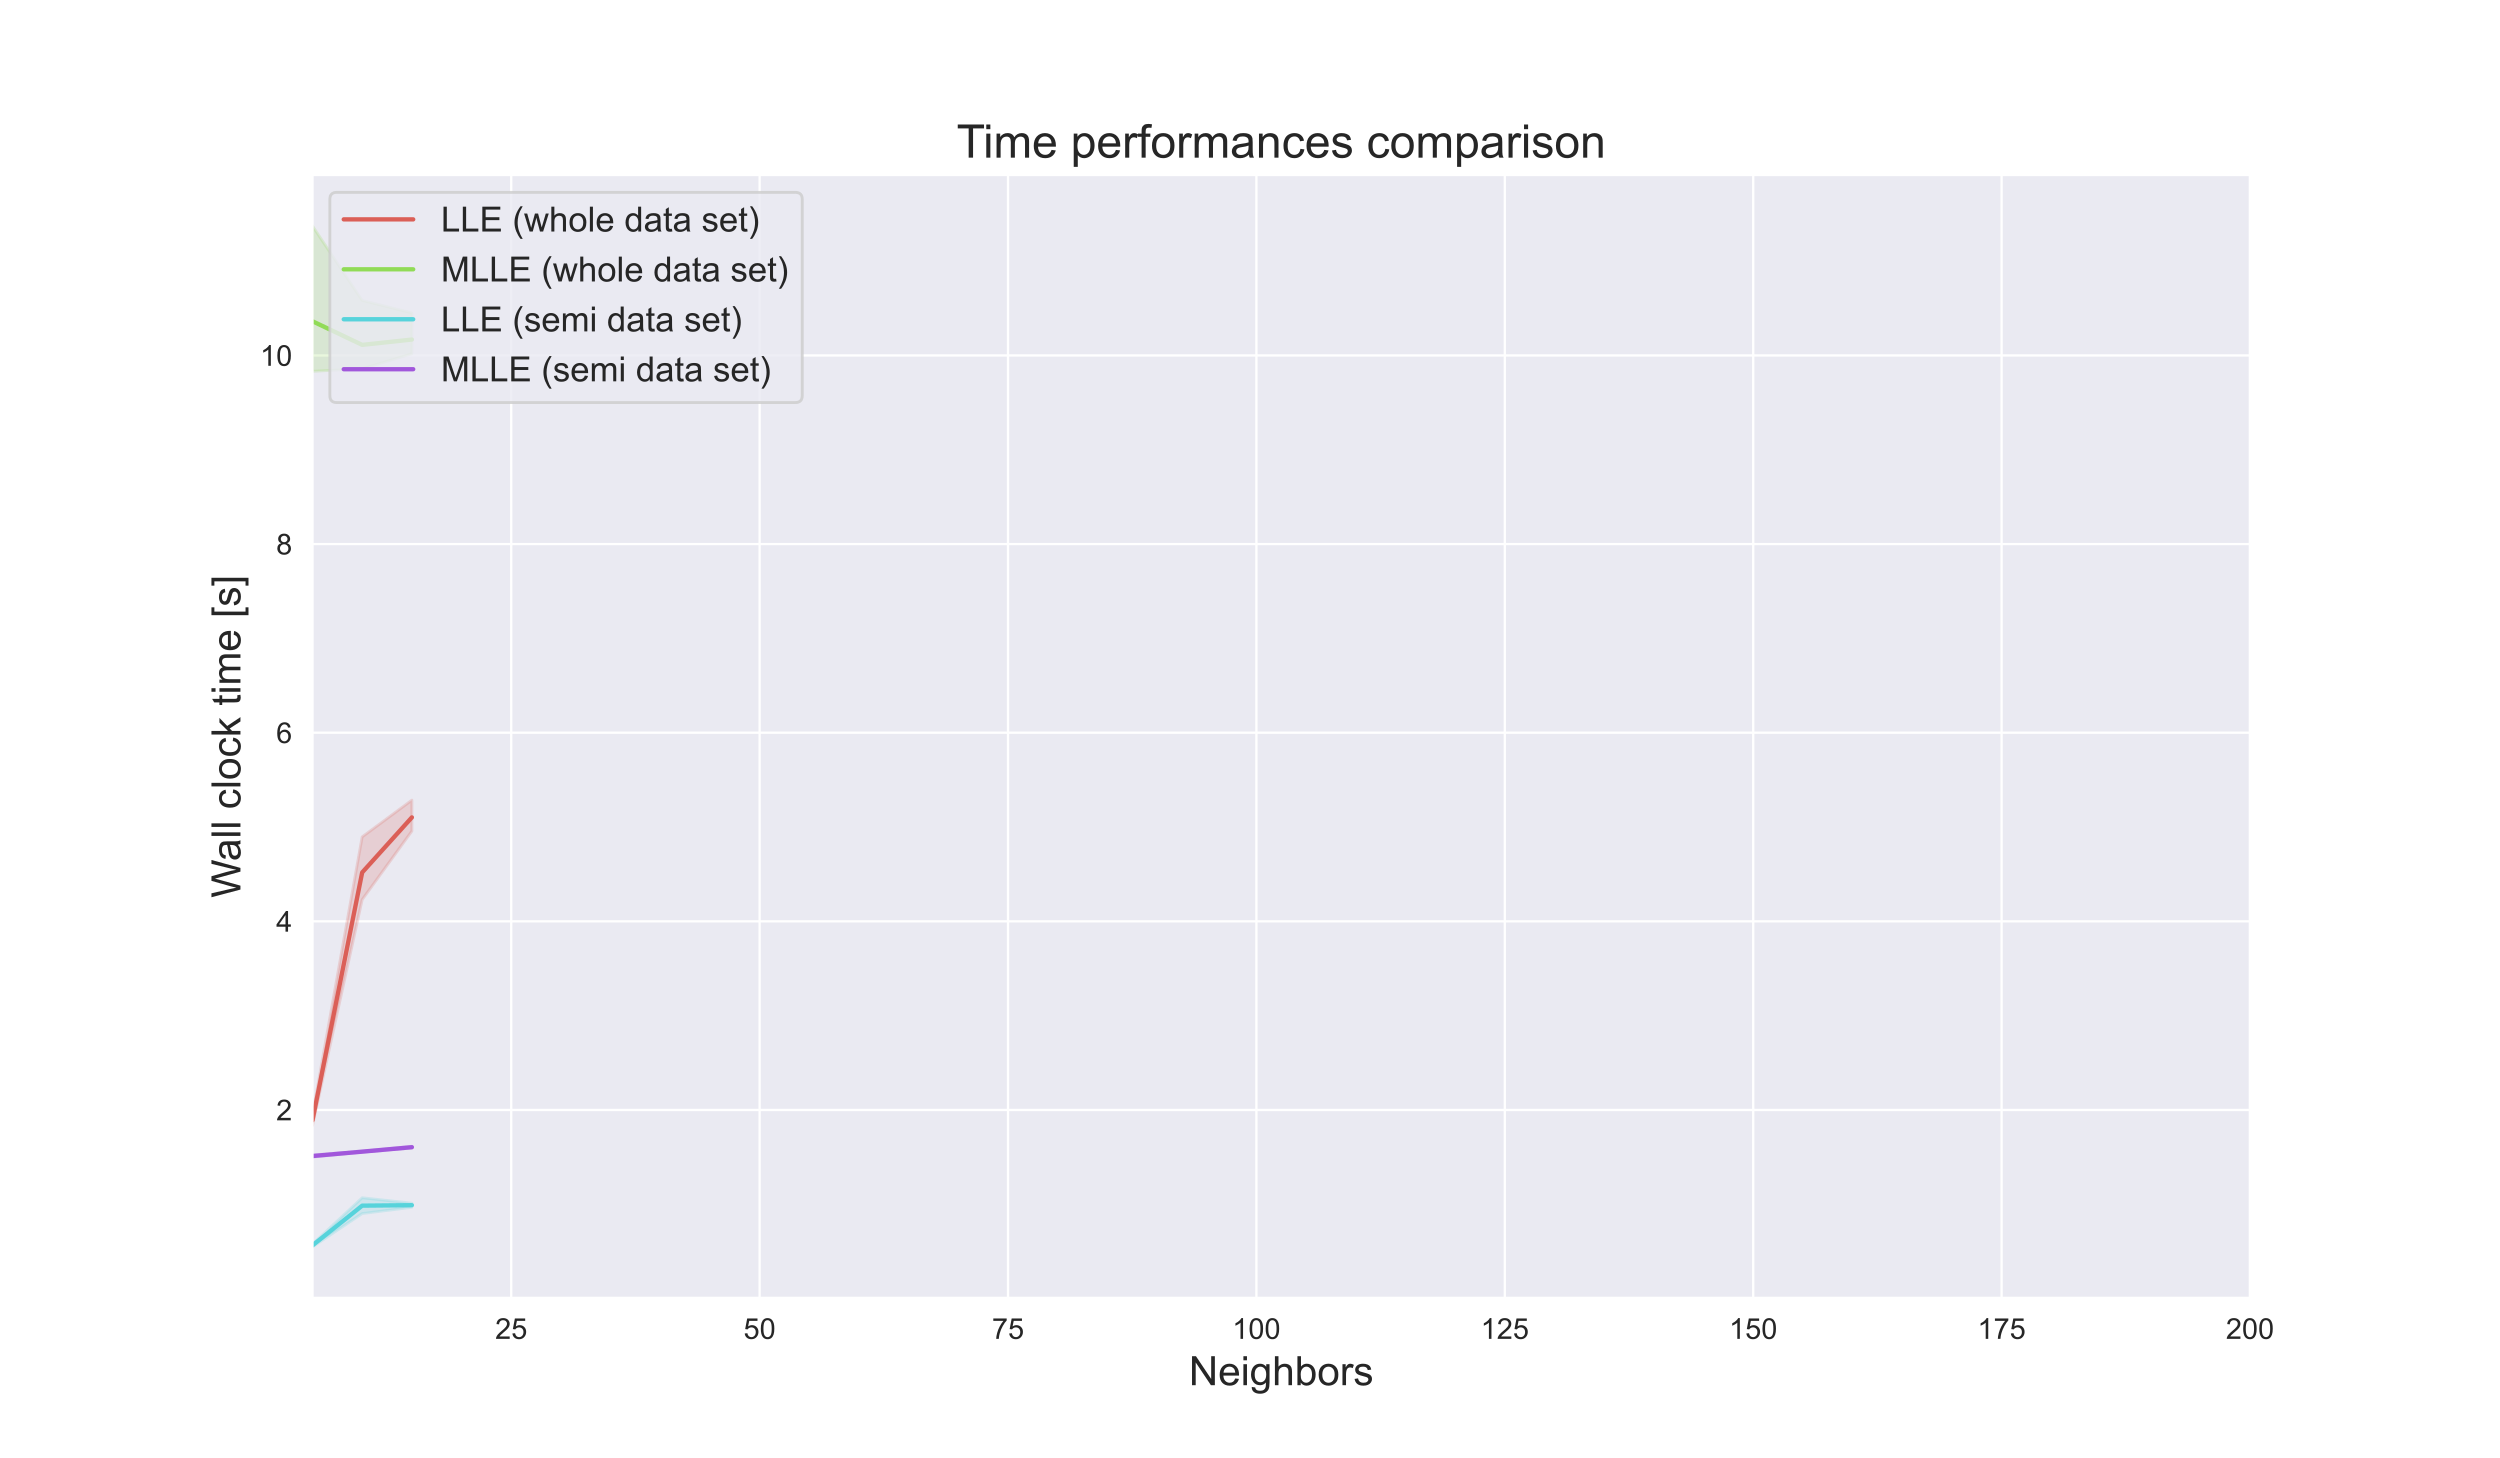<?xml version="1.0" encoding="utf-8" standalone="no"?>
<!DOCTYPE svg PUBLIC "-//W3C//DTD SVG 1.1//EN"
  "http://www.w3.org/Graphics/SVG/1.1/DTD/svg11.dtd">
<!-- Created with matplotlib (https://matplotlib.org/) -->
<svg height="504pt" version="1.1" viewBox="0 0 864 504" width="864pt" xmlns="http://www.w3.org/2000/svg" xmlns:xlink="http://www.w3.org/1999/xlink">
 <defs>
  <style type="text/css">*{stroke-linecap:butt;stroke-linejoin:round;}</style>
 </defs>
 <g id="figure_1">
  <g id="patch_1">
   <path d="M 0 504 
L 864 504 
L 864 0 
L 0 0 
z
" style="fill:#ffffff;"/>
  </g>
  <g id="axes_1">
   <g id="patch_2">
    <path d="M 108 448.56 
L 777.6 448.56 
L 777.6 60.48 
L 108 60.48 
z
" style="fill:#eaeaf2;"/>
   </g>
   <g id="matplotlib.axis_1">
    <g id="xtick_1">
     <g id="line2d_1">
      <path clip-path="url(#p189a7c7fd7)" d="M 176.677 448.56 
L 176.677 60.48 
" style="fill:none;stroke:#ffffff;stroke-linecap:round;stroke-width:0.8;"/>
     </g>
     <g id="text_1">
      <!-- 25 -->
      <g style="fill:#262626;" transform="translate(171.116 462.718)scale(0.1 -0.1)">
       <defs>
        <path d="M 50.344 8.453 
L 50.344 0 
L 3.031 0 
Q 2.938 3.172 4.047 6.109 
Q 5.859 10.938 9.828 15.625 
Q 13.812 20.312 21.344 26.469 
Q 33.016 36.031 37.109 41.625 
Q 41.219 47.219 41.219 52.203 
Q 41.219 57.422 37.469 61 
Q 33.734 64.594 27.734 64.594 
Q 21.391 64.594 17.578 60.781 
Q 13.766 56.984 13.719 50.25 
L 4.688 51.172 
Q 5.609 61.281 11.656 66.578 
Q 17.719 71.875 27.938 71.875 
Q 38.234 71.875 44.234 66.156 
Q 50.25 60.453 50.25 52 
Q 50.25 47.703 48.484 43.547 
Q 46.734 39.406 42.656 34.812 
Q 38.578 30.219 29.109 22.219 
Q 21.188 15.578 18.938 13.203 
Q 16.703 10.844 15.234 8.453 
z
" id="ArialMT-50"/>
        <path d="M 4.156 18.75 
L 13.375 19.531 
Q 14.406 12.797 18.141 9.391 
Q 21.875 6 27.156 6 
Q 33.5 6 37.891 10.781 
Q 42.281 15.578 42.281 23.484 
Q 42.281 31 38.062 35.344 
Q 33.844 39.703 27 39.703 
Q 22.75 39.703 19.328 37.766 
Q 15.922 35.844 13.969 32.766 
L 5.719 33.844 
L 12.641 70.609 
L 48.25 70.609 
L 48.25 62.203 
L 19.672 62.203 
L 15.828 42.969 
Q 22.266 47.469 29.344 47.469 
Q 38.719 47.469 45.156 40.969 
Q 51.609 34.469 51.609 24.266 
Q 51.609 14.547 45.953 7.469 
Q 39.062 -1.219 27.156 -1.219 
Q 17.391 -1.219 11.203 4.25 
Q 5.031 9.719 4.156 18.75 
z
" id="ArialMT-53"/>
       </defs>
       <use xlink:href="#ArialMT-50"/>
       <use x="55.615" xlink:href="#ArialMT-53"/>
      </g>
     </g>
    </g>
    <g id="xtick_2">
     <g id="line2d_2">
      <path clip-path="url(#p189a7c7fd7)" d="M 262.523 448.56 
L 262.523 60.48 
" style="fill:none;stroke:#ffffff;stroke-linecap:round;stroke-width:0.8;"/>
     </g>
     <g id="text_2">
      <!-- 50 -->
      <g style="fill:#262626;" transform="translate(256.962 462.718)scale(0.1 -0.1)">
       <defs>
        <path d="M 4.156 35.297 
Q 4.156 48 6.766 55.734 
Q 9.375 63.484 14.516 67.672 
Q 19.672 71.875 27.484 71.875 
Q 33.25 71.875 37.594 69.547 
Q 41.938 67.234 44.766 62.859 
Q 47.609 58.5 49.219 52.219 
Q 50.828 45.953 50.828 35.297 
Q 50.828 22.703 48.234 14.969 
Q 45.656 7.234 40.5 3 
Q 35.359 -1.219 27.484 -1.219 
Q 17.141 -1.219 11.234 6.203 
Q 4.156 15.141 4.156 35.297 
z
M 13.188 35.297 
Q 13.188 17.672 17.312 11.828 
Q 21.438 6 27.484 6 
Q 33.547 6 37.672 11.859 
Q 41.797 17.719 41.797 35.297 
Q 41.797 52.984 37.672 58.781 
Q 33.547 64.594 27.391 64.594 
Q 21.344 64.594 17.719 59.469 
Q 13.188 52.938 13.188 35.297 
z
" id="ArialMT-48"/>
       </defs>
       <use xlink:href="#ArialMT-53"/>
       <use x="55.615" xlink:href="#ArialMT-48"/>
      </g>
     </g>
    </g>
    <g id="xtick_3">
     <g id="line2d_3">
      <path clip-path="url(#p189a7c7fd7)" d="M 348.369 448.56 
L 348.369 60.48 
" style="fill:none;stroke:#ffffff;stroke-linecap:round;stroke-width:0.8;"/>
     </g>
     <g id="text_3">
      <!-- 75 -->
      <g style="fill:#262626;" transform="translate(342.808 462.718)scale(0.1 -0.1)">
       <defs>
        <path d="M 4.734 62.203 
L 4.734 70.656 
L 51.078 70.656 
L 51.078 63.812 
Q 44.234 56.547 37.516 44.484 
Q 30.812 32.422 27.156 19.672 
Q 24.516 10.688 23.781 0 
L 14.75 0 
Q 14.891 8.453 18.062 20.406 
Q 21.234 32.375 27.172 43.484 
Q 33.109 54.594 39.797 62.203 
z
" id="ArialMT-55"/>
       </defs>
       <use xlink:href="#ArialMT-55"/>
       <use x="55.615" xlink:href="#ArialMT-53"/>
      </g>
     </g>
    </g>
    <g id="xtick_4">
     <g id="line2d_4">
      <path clip-path="url(#p189a7c7fd7)" d="M 434.215 448.56 
L 434.215 60.48 
" style="fill:none;stroke:#ffffff;stroke-linecap:round;stroke-width:0.8;"/>
     </g>
     <g id="text_4">
      <!-- 100 -->
      <g style="fill:#262626;" transform="translate(425.874 462.718)scale(0.1 -0.1)">
       <defs>
        <path d="M 37.25 0 
L 28.469 0 
L 28.469 56 
Q 25.297 52.984 20.141 49.953 
Q 14.984 46.922 10.891 45.406 
L 10.891 53.906 
Q 18.266 57.375 23.781 62.297 
Q 29.297 67.234 31.594 71.875 
L 37.25 71.875 
z
" id="ArialMT-49"/>
       </defs>
       <use xlink:href="#ArialMT-49"/>
       <use x="55.615" xlink:href="#ArialMT-48"/>
       <use x="111.23" xlink:href="#ArialMT-48"/>
      </g>
     </g>
    </g>
    <g id="xtick_5">
     <g id="line2d_5">
      <path clip-path="url(#p189a7c7fd7)" d="M 520.062 448.56 
L 520.062 60.48 
" style="fill:none;stroke:#ffffff;stroke-linecap:round;stroke-width:0.8;"/>
     </g>
     <g id="text_5">
      <!-- 125 -->
      <g style="fill:#262626;" transform="translate(511.72 462.718)scale(0.1 -0.1)">
       <use xlink:href="#ArialMT-49"/>
       <use x="55.615" xlink:href="#ArialMT-50"/>
       <use x="111.23" xlink:href="#ArialMT-53"/>
      </g>
     </g>
    </g>
    <g id="xtick_6">
     <g id="line2d_6">
      <path clip-path="url(#p189a7c7fd7)" d="M 605.908 448.56 
L 605.908 60.48 
" style="fill:none;stroke:#ffffff;stroke-linecap:round;stroke-width:0.8;"/>
     </g>
     <g id="text_6">
      <!-- 150 -->
      <g style="fill:#262626;" transform="translate(597.566 462.718)scale(0.1 -0.1)">
       <use xlink:href="#ArialMT-49"/>
       <use x="55.615" xlink:href="#ArialMT-53"/>
       <use x="111.23" xlink:href="#ArialMT-48"/>
      </g>
     </g>
    </g>
    <g id="xtick_7">
     <g id="line2d_7">
      <path clip-path="url(#p189a7c7fd7)" d="M 691.754 448.56 
L 691.754 60.48 
" style="fill:none;stroke:#ffffff;stroke-linecap:round;stroke-width:0.8;"/>
     </g>
     <g id="text_7">
      <!-- 175 -->
      <g style="fill:#262626;" transform="translate(683.412 462.718)scale(0.1 -0.1)">
       <use xlink:href="#ArialMT-49"/>
       <use x="55.615" xlink:href="#ArialMT-55"/>
       <use x="111.23" xlink:href="#ArialMT-53"/>
      </g>
     </g>
    </g>
    <g id="xtick_8">
     <g id="line2d_8">
      <path clip-path="url(#p189a7c7fd7)" d="M 777.6 448.56 
L 777.6 60.48 
" style="fill:none;stroke:#ffffff;stroke-linecap:round;stroke-width:0.8;"/>
     </g>
     <g id="text_8">
      <!-- 200 -->
      <g style="fill:#262626;" transform="translate(769.259 462.718)scale(0.1 -0.1)">
       <use xlink:href="#ArialMT-50"/>
       <use x="55.615" xlink:href="#ArialMT-48"/>
       <use x="111.23" xlink:href="#ArialMT-48"/>
      </g>
     </g>
    </g>
    <g id="text_9">
     <!-- Neighbors -->
     <g style="fill:#262626;" transform="translate(410.895 478.726)scale(0.14 -0.14)">
      <defs>
       <path d="M 7.625 0 
L 7.625 71.578 
L 17.328 71.578 
L 54.938 15.375 
L 54.938 71.578 
L 64.016 71.578 
L 64.016 0 
L 54.297 0 
L 16.703 56.25 
L 16.703 0 
z
" id="ArialMT-78"/>
       <path d="M 42.094 16.703 
L 51.172 15.578 
Q 49.031 7.625 43.219 3.219 
Q 37.406 -1.172 28.375 -1.172 
Q 17 -1.172 10.328 5.828 
Q 3.656 12.844 3.656 25.484 
Q 3.656 38.578 10.391 45.797 
Q 17.141 53.031 27.875 53.031 
Q 38.281 53.031 44.875 45.953 
Q 51.469 38.875 51.469 26.031 
Q 51.469 25.25 51.422 23.688 
L 12.75 23.688 
Q 13.234 15.141 17.578 10.594 
Q 21.922 6.062 28.422 6.062 
Q 33.25 6.062 36.672 8.594 
Q 40.094 11.141 42.094 16.703 
z
M 13.234 30.906 
L 42.188 30.906 
Q 41.609 37.453 38.875 40.719 
Q 34.672 45.797 27.984 45.797 
Q 21.922 45.797 17.797 41.75 
Q 13.672 37.703 13.234 30.906 
z
" id="ArialMT-101"/>
       <path d="M 6.641 61.469 
L 6.641 71.578 
L 15.438 71.578 
L 15.438 61.469 
z
M 6.641 0 
L 6.641 51.859 
L 15.438 51.859 
L 15.438 0 
z
" id="ArialMT-105"/>
       <path d="M 4.984 -4.297 
L 13.531 -5.562 
Q 14.062 -9.516 16.5 -11.328 
Q 19.781 -13.766 25.438 -13.766 
Q 31.547 -13.766 34.859 -11.328 
Q 38.188 -8.891 39.359 -4.5 
Q 40.047 -1.812 39.984 6.781 
Q 34.234 0 25.641 0 
Q 14.938 0 9.078 7.719 
Q 3.219 15.438 3.219 26.219 
Q 3.219 33.641 5.906 39.906 
Q 8.594 46.188 13.688 49.609 
Q 18.797 53.031 25.688 53.031 
Q 34.859 53.031 40.828 45.609 
L 40.828 51.859 
L 48.922 51.859 
L 48.922 7.031 
Q 48.922 -5.078 46.453 -10.125 
Q 44 -15.188 38.641 -18.109 
Q 33.297 -21.047 25.484 -21.047 
Q 16.219 -21.047 10.5 -16.875 
Q 4.781 -12.703 4.984 -4.297 
z
M 12.25 26.859 
Q 12.25 16.656 16.297 11.969 
Q 20.359 7.281 26.469 7.281 
Q 32.516 7.281 36.609 11.938 
Q 40.719 16.609 40.719 26.562 
Q 40.719 36.078 36.5 40.906 
Q 32.281 45.75 26.312 45.75 
Q 20.453 45.75 16.344 40.984 
Q 12.25 36.234 12.25 26.859 
z
" id="ArialMT-103"/>
       <path d="M 6.594 0 
L 6.594 71.578 
L 15.375 71.578 
L 15.375 45.906 
Q 21.531 53.031 30.906 53.031 
Q 36.672 53.031 40.922 50.75 
Q 45.172 48.484 47 44.484 
Q 48.828 40.484 48.828 32.859 
L 48.828 0 
L 40.047 0 
L 40.047 32.859 
Q 40.047 39.453 37.188 42.453 
Q 34.328 45.453 29.109 45.453 
Q 25.203 45.453 21.75 43.422 
Q 18.312 41.406 16.844 37.938 
Q 15.375 34.469 15.375 28.375 
L 15.375 0 
z
" id="ArialMT-104"/>
       <path d="M 14.703 0 
L 6.547 0 
L 6.547 71.578 
L 15.328 71.578 
L 15.328 46.047 
Q 20.906 53.031 29.547 53.031 
Q 34.328 53.031 38.594 51.094 
Q 42.875 49.172 45.625 45.672 
Q 48.391 42.188 49.953 37.25 
Q 51.516 32.328 51.516 26.703 
Q 51.516 13.375 44.922 6.094 
Q 38.328 -1.172 29.109 -1.172 
Q 19.922 -1.172 14.703 6.5 
z
M 14.594 26.312 
Q 14.594 17 17.141 12.844 
Q 21.297 6.062 28.375 6.062 
Q 34.125 6.062 38.328 11.062 
Q 42.531 16.062 42.531 25.984 
Q 42.531 36.141 38.5 40.969 
Q 34.469 45.797 28.766 45.797 
Q 23 45.797 18.797 40.797 
Q 14.594 35.797 14.594 26.312 
z
" id="ArialMT-98"/>
       <path d="M 3.328 25.922 
Q 3.328 40.328 11.328 47.266 
Q 18.016 53.031 27.641 53.031 
Q 38.328 53.031 45.109 46.016 
Q 51.906 39.016 51.906 26.656 
Q 51.906 16.656 48.906 10.906 
Q 45.906 5.172 40.156 2 
Q 34.422 -1.172 27.641 -1.172 
Q 16.75 -1.172 10.031 5.812 
Q 3.328 12.797 3.328 25.922 
z
M 12.359 25.922 
Q 12.359 15.969 16.703 11.016 
Q 21.047 6.062 27.641 6.062 
Q 34.188 6.062 38.531 11.031 
Q 42.875 16.016 42.875 26.219 
Q 42.875 35.844 38.5 40.797 
Q 34.125 45.75 27.641 45.75 
Q 21.047 45.75 16.703 40.812 
Q 12.359 35.891 12.359 25.922 
z
" id="ArialMT-111"/>
       <path d="M 6.5 0 
L 6.5 51.859 
L 14.406 51.859 
L 14.406 44 
Q 17.438 49.516 20 51.266 
Q 22.562 53.031 25.641 53.031 
Q 30.078 53.031 34.672 50.203 
L 31.641 42.047 
Q 28.422 43.953 25.203 43.953 
Q 22.312 43.953 20.016 42.219 
Q 17.719 40.484 16.75 37.406 
Q 15.281 32.719 15.281 27.156 
L 15.281 0 
z
" id="ArialMT-114"/>
       <path d="M 3.078 15.484 
L 11.766 16.844 
Q 12.5 11.625 15.844 8.844 
Q 19.188 6.062 25.203 6.062 
Q 31.25 6.062 34.172 8.516 
Q 37.109 10.984 37.109 14.312 
Q 37.109 17.281 34.516 19 
Q 32.719 20.172 25.531 21.969 
Q 15.875 24.422 12.141 26.203 
Q 8.406 27.984 6.469 31.125 
Q 4.547 34.281 4.547 38.094 
Q 4.547 41.547 6.125 44.5 
Q 7.719 47.469 10.453 49.422 
Q 12.5 50.922 16.031 51.969 
Q 19.578 53.031 23.641 53.031 
Q 29.734 53.031 34.344 51.266 
Q 38.969 49.516 41.156 46.5 
Q 43.359 43.5 44.188 38.484 
L 35.594 37.312 
Q 35.016 41.312 32.203 43.547 
Q 29.391 45.797 24.266 45.797 
Q 18.219 45.797 15.625 43.797 
Q 13.031 41.797 13.031 39.109 
Q 13.031 37.406 14.109 36.031 
Q 15.188 34.625 17.484 33.688 
Q 18.797 33.203 25.25 31.453 
Q 34.578 28.953 38.25 27.359 
Q 41.938 25.781 44.031 22.75 
Q 46.141 19.734 46.141 15.234 
Q 46.141 10.844 43.578 6.953 
Q 41.016 3.078 36.172 0.953 
Q 31.344 -1.172 25.25 -1.172 
Q 15.141 -1.172 9.844 3.031 
Q 4.547 7.234 3.078 15.484 
z
" id="ArialMT-115"/>
      </defs>
      <use xlink:href="#ArialMT-78"/>
      <use x="72.217" xlink:href="#ArialMT-101"/>
      <use x="127.832" xlink:href="#ArialMT-105"/>
      <use x="150.049" xlink:href="#ArialMT-103"/>
      <use x="205.664" xlink:href="#ArialMT-104"/>
      <use x="261.279" xlink:href="#ArialMT-98"/>
      <use x="316.895" xlink:href="#ArialMT-111"/>
      <use x="372.51" xlink:href="#ArialMT-114"/>
      <use x="405.811" xlink:href="#ArialMT-115"/>
     </g>
    </g>
   </g>
   <g id="matplotlib.axis_2">
    <g id="ytick_1">
     <g id="line2d_9">
      <path clip-path="url(#p189a7c7fd7)" d="M 108 383.603 
L 777.6 383.603 
" style="fill:none;stroke:#ffffff;stroke-linecap:round;stroke-width:0.8;"/>
     </g>
     <g id="text_10">
      <!-- 2 -->
      <g style="fill:#262626;" transform="translate(95.439 387.182)scale(0.1 -0.1)">
       <use xlink:href="#ArialMT-50"/>
      </g>
     </g>
    </g>
    <g id="ytick_2">
     <g id="line2d_10">
      <path clip-path="url(#p189a7c7fd7)" d="M 108 318.413 
L 777.6 318.413 
" style="fill:none;stroke:#ffffff;stroke-linecap:round;stroke-width:0.8;"/>
     </g>
     <g id="text_11">
      <!-- 4 -->
      <g style="fill:#262626;" transform="translate(95.439 321.992)scale(0.1 -0.1)">
       <defs>
        <path d="M 32.328 0 
L 32.328 17.141 
L 1.266 17.141 
L 1.266 25.203 
L 33.938 71.578 
L 41.109 71.578 
L 41.109 25.203 
L 50.781 25.203 
L 50.781 17.141 
L 41.109 17.141 
L 41.109 0 
z
M 32.328 25.203 
L 32.328 57.469 
L 9.906 25.203 
z
" id="ArialMT-52"/>
       </defs>
       <use xlink:href="#ArialMT-52"/>
      </g>
     </g>
    </g>
    <g id="ytick_3">
     <g id="line2d_11">
      <path clip-path="url(#p189a7c7fd7)" d="M 108 253.222 
L 777.6 253.222 
" style="fill:none;stroke:#ffffff;stroke-linecap:round;stroke-width:0.8;"/>
     </g>
     <g id="text_12">
      <!-- 6 -->
      <g style="fill:#262626;" transform="translate(95.439 256.801)scale(0.1 -0.1)">
       <defs>
        <path d="M 49.75 54.047 
L 41.016 53.375 
Q 39.844 58.547 37.703 60.891 
Q 34.125 64.656 28.906 64.656 
Q 24.703 64.656 21.531 62.312 
Q 17.391 59.281 14.984 53.469 
Q 12.594 47.656 12.5 36.922 
Q 15.672 41.75 20.266 44.094 
Q 24.859 46.438 29.891 46.438 
Q 38.672 46.438 44.844 39.969 
Q 51.031 33.5 51.031 23.25 
Q 51.031 16.5 48.125 10.719 
Q 45.219 4.938 40.141 1.859 
Q 35.062 -1.219 28.609 -1.219 
Q 17.625 -1.219 10.688 6.859 
Q 3.766 14.938 3.766 33.5 
Q 3.766 54.25 11.422 63.672 
Q 18.109 71.875 29.438 71.875 
Q 37.891 71.875 43.281 67.141 
Q 48.688 62.406 49.75 54.047 
z
M 13.875 23.188 
Q 13.875 18.656 15.797 14.5 
Q 17.719 10.359 21.188 8.172 
Q 24.656 6 28.469 6 
Q 34.031 6 38.031 10.484 
Q 42.047 14.984 42.047 22.703 
Q 42.047 30.125 38.078 34.391 
Q 34.125 38.672 28.125 38.672 
Q 22.172 38.672 18.016 34.391 
Q 13.875 30.125 13.875 23.188 
z
" id="ArialMT-54"/>
       </defs>
       <use xlink:href="#ArialMT-54"/>
      </g>
     </g>
    </g>
    <g id="ytick_4">
     <g id="line2d_12">
      <path clip-path="url(#p189a7c7fd7)" d="M 108 188.032 
L 777.6 188.032 
" style="fill:none;stroke:#ffffff;stroke-linecap:round;stroke-width:0.8;"/>
     </g>
     <g id="text_13">
      <!-- 8 -->
      <g style="fill:#262626;" transform="translate(95.439 191.611)scale(0.1 -0.1)">
       <defs>
        <path d="M 17.672 38.812 
Q 12.203 40.828 9.562 44.531 
Q 6.938 48.25 6.938 53.422 
Q 6.938 61.234 12.547 66.547 
Q 18.172 71.875 27.484 71.875 
Q 36.859 71.875 42.578 66.422 
Q 48.297 60.984 48.297 53.172 
Q 48.297 48.188 45.672 44.5 
Q 43.062 40.828 37.75 38.812 
Q 44.344 36.672 47.781 31.875 
Q 51.219 27.094 51.219 20.453 
Q 51.219 11.281 44.719 5.031 
Q 38.234 -1.219 27.641 -1.219 
Q 17.047 -1.219 10.547 5.047 
Q 4.047 11.328 4.047 20.703 
Q 4.047 27.688 7.594 32.391 
Q 11.141 37.109 17.672 38.812 
z
M 15.922 53.719 
Q 15.922 48.641 19.188 45.406 
Q 22.469 42.188 27.688 42.188 
Q 32.766 42.188 36.016 45.375 
Q 39.266 48.578 39.266 53.219 
Q 39.266 58.062 35.906 61.359 
Q 32.562 64.656 27.594 64.656 
Q 22.562 64.656 19.234 61.422 
Q 15.922 58.203 15.922 53.719 
z
M 13.094 20.656 
Q 13.094 16.891 14.875 13.375 
Q 16.656 9.859 20.172 7.922 
Q 23.688 6 27.734 6 
Q 34.031 6 38.125 10.047 
Q 42.234 14.109 42.234 20.359 
Q 42.234 26.703 38.016 30.859 
Q 33.797 35.016 27.438 35.016 
Q 21.234 35.016 17.156 30.906 
Q 13.094 26.812 13.094 20.656 
z
" id="ArialMT-56"/>
       </defs>
       <use xlink:href="#ArialMT-56"/>
      </g>
     </g>
    </g>
    <g id="ytick_5">
     <g id="line2d_13">
      <path clip-path="url(#p189a7c7fd7)" d="M 108 122.842 
L 777.6 122.842 
" style="fill:none;stroke:#ffffff;stroke-linecap:round;stroke-width:0.8;"/>
     </g>
     <g id="text_14">
      <!-- 10 -->
      <g style="fill:#262626;" transform="translate(89.878 126.421)scale(0.1 -0.1)">
       <use xlink:href="#ArialMT-49"/>
       <use x="55.615" xlink:href="#ArialMT-48"/>
      </g>
     </g>
    </g>
    <g id="text_15">
     <!-- Wall clock time [s] -->
     <g style="fill:#262626;" transform="translate(83.096 310.263)rotate(-90)scale(0.14 -0.14)">
      <defs>
       <path d="M 20.219 0 
L 1.219 71.578 
L 10.938 71.578 
L 21.828 24.656 
Q 23.578 17.281 24.859 10.016 
Q 27.594 21.484 28.078 23.25 
L 41.703 71.578 
L 53.125 71.578 
L 63.375 35.359 
Q 67.234 21.875 68.953 10.016 
Q 70.312 16.797 72.516 25.594 
L 83.734 71.578 
L 93.266 71.578 
L 73.641 0 
L 64.5 0 
L 49.422 54.547 
Q 47.516 61.375 47.172 62.938 
Q 46.047 58.016 45.062 54.547 
L 29.891 0 
z
" id="ArialMT-87"/>
       <path d="M 40.438 6.391 
Q 35.547 2.25 31.031 0.531 
Q 26.516 -1.172 21.344 -1.172 
Q 12.797 -1.172 8.203 3 
Q 3.609 7.172 3.609 13.672 
Q 3.609 17.484 5.344 20.625 
Q 7.078 23.781 9.891 25.688 
Q 12.703 27.594 16.219 28.562 
Q 18.797 29.25 24.031 29.891 
Q 34.672 31.156 39.703 32.906 
Q 39.75 34.719 39.75 35.203 
Q 39.75 40.578 37.25 42.781 
Q 33.891 45.75 27.25 45.75 
Q 21.047 45.75 18.094 43.578 
Q 15.141 41.406 13.719 35.891 
L 5.125 37.062 
Q 6.297 42.578 8.984 45.969 
Q 11.672 49.359 16.75 51.188 
Q 21.828 53.031 28.516 53.031 
Q 35.156 53.031 39.297 51.469 
Q 43.453 49.906 45.406 47.531 
Q 47.359 45.172 48.141 41.547 
Q 48.578 39.312 48.578 33.453 
L 48.578 21.734 
Q 48.578 9.469 49.141 6.219 
Q 49.703 2.984 51.375 0 
L 42.188 0 
Q 40.828 2.734 40.438 6.391 
z
M 39.703 26.031 
Q 34.906 24.078 25.344 22.703 
Q 19.922 21.922 17.672 20.938 
Q 15.438 19.969 14.203 18.094 
Q 12.984 16.219 12.984 13.922 
Q 12.984 10.406 15.641 8.062 
Q 18.312 5.719 23.438 5.719 
Q 28.516 5.719 32.469 7.938 
Q 36.422 10.156 38.281 14.016 
Q 39.703 17 39.703 22.797 
z
" id="ArialMT-97"/>
       <path d="M 6.391 0 
L 6.391 71.578 
L 15.188 71.578 
L 15.188 0 
z
" id="ArialMT-108"/>
       <path id="ArialMT-32"/>
       <path d="M 40.438 19 
L 49.078 17.875 
Q 47.656 8.938 41.812 3.875 
Q 35.984 -1.172 27.484 -1.172 
Q 16.844 -1.172 10.375 5.781 
Q 3.906 12.75 3.906 25.734 
Q 3.906 34.125 6.688 40.422 
Q 9.469 46.734 15.156 49.875 
Q 20.844 53.031 27.547 53.031 
Q 35.984 53.031 41.359 48.75 
Q 46.734 44.484 48.25 36.625 
L 39.703 35.297 
Q 38.484 40.531 35.375 43.156 
Q 32.281 45.797 27.875 45.797 
Q 21.234 45.797 17.078 41.031 
Q 12.938 36.281 12.938 25.984 
Q 12.938 15.531 16.938 10.797 
Q 20.953 6.062 27.391 6.062 
Q 32.562 6.062 36.031 9.234 
Q 39.5 12.406 40.438 19 
z
" id="ArialMT-99"/>
       <path d="M 6.641 0 
L 6.641 71.578 
L 15.438 71.578 
L 15.438 30.766 
L 36.234 51.859 
L 47.609 51.859 
L 27.781 32.625 
L 49.609 0 
L 38.766 0 
L 21.625 26.516 
L 15.438 20.562 
L 15.438 0 
z
" id="ArialMT-107"/>
       <path d="M 25.781 7.859 
L 27.047 0.094 
Q 23.344 -0.688 20.406 -0.688 
Q 15.625 -0.688 12.984 0.828 
Q 10.359 2.344 9.281 4.812 
Q 8.203 7.281 8.203 15.188 
L 8.203 45.016 
L 1.766 45.016 
L 1.766 51.859 
L 8.203 51.859 
L 8.203 64.703 
L 16.938 69.969 
L 16.938 51.859 
L 25.781 51.859 
L 25.781 45.016 
L 16.938 45.016 
L 16.938 14.703 
Q 16.938 10.938 17.406 9.859 
Q 17.875 8.797 18.922 8.156 
Q 19.969 7.516 21.922 7.516 
Q 23.391 7.516 25.781 7.859 
z
" id="ArialMT-116"/>
       <path d="M 6.594 0 
L 6.594 51.859 
L 14.453 51.859 
L 14.453 44.578 
Q 16.891 48.391 20.938 50.703 
Q 25 53.031 30.172 53.031 
Q 35.938 53.031 39.625 50.641 
Q 43.312 48.25 44.828 43.953 
Q 50.984 53.031 60.844 53.031 
Q 68.562 53.031 72.703 48.75 
Q 76.859 44.484 76.859 35.594 
L 76.859 0 
L 68.109 0 
L 68.109 32.672 
Q 68.109 37.938 67.25 40.25 
Q 66.406 42.578 64.156 43.984 
Q 61.922 45.406 58.891 45.406 
Q 53.422 45.406 49.797 41.766 
Q 46.188 38.141 46.188 30.125 
L 46.188 0 
L 37.406 0 
L 37.406 33.688 
Q 37.406 39.547 35.25 42.469 
Q 33.109 45.406 28.219 45.406 
Q 24.516 45.406 21.359 43.453 
Q 18.219 41.5 16.797 37.734 
Q 15.375 33.984 15.375 26.906 
L 15.375 0 
z
" id="ArialMT-109"/>
       <path d="M 6.781 -19.875 
L 6.781 71.578 
L 26.172 71.578 
L 26.172 64.312 
L 15.578 64.312 
L 15.578 -12.594 
L 26.172 -12.594 
L 26.172 -19.875 
z
" id="ArialMT-91"/>
       <path d="M 21.297 -19.875 
L 1.906 -19.875 
L 1.906 -12.594 
L 12.5 -12.594 
L 12.5 64.312 
L 1.906 64.312 
L 1.906 71.578 
L 21.297 71.578 
z
" id="ArialMT-93"/>
      </defs>
      <use xlink:href="#ArialMT-87"/>
      <use x="90.635" xlink:href="#ArialMT-97"/>
      <use x="146.25" xlink:href="#ArialMT-108"/>
      <use x="168.467" xlink:href="#ArialMT-108"/>
      <use x="190.684" xlink:href="#ArialMT-32"/>
      <use x="218.467" xlink:href="#ArialMT-99"/>
      <use x="268.467" xlink:href="#ArialMT-108"/>
      <use x="290.684" xlink:href="#ArialMT-111"/>
      <use x="346.299" xlink:href="#ArialMT-99"/>
      <use x="396.299" xlink:href="#ArialMT-107"/>
      <use x="446.299" xlink:href="#ArialMT-32"/>
      <use x="474.082" xlink:href="#ArialMT-116"/>
      <use x="501.865" xlink:href="#ArialMT-105"/>
      <use x="524.082" xlink:href="#ArialMT-109"/>
      <use x="607.383" xlink:href="#ArialMT-101"/>
      <use x="662.998" xlink:href="#ArialMT-32"/>
      <use x="690.781" xlink:href="#ArialMT-91"/>
      <use x="718.564" xlink:href="#ArialMT-115"/>
      <use x="768.564" xlink:href="#ArialMT-93"/>
     </g>
    </g>
   </g>
   <g id="PolyCollection_1">
    <defs>
     <path d="M 108 -118.643 
L 108 -115.04 
L 125.169 -193.089 
L 142.338 -216.773 
L 142.338 -227.469 
L 142.338 -227.469 
L 125.169 -214.777 
L 108 -118.643 
z
" id="mc8d27c2a40" style="stroke:#db5f57;stroke-opacity:0.2;"/>
    </defs>
    <g clip-path="url(#p189a7c7fd7)">
     <use style="fill:#db5f57;fill-opacity:0.2;stroke:#db5f57;stroke-opacity:0.2;" x="0" xlink:href="#mc8d27c2a40" y="504"/>
    </g>
   </g>
   <g id="PolyCollection_2">
    <defs>
     <path d="M 108 -425.88 
L 108 -375.675 
L 125.169 -376.588 
L 142.338 -381.73 
L 142.338 -395.836 
L 142.338 -395.836 
L 125.169 -400.158 
L 108 -425.88 
z
" id="m47d5057476" style="stroke:#91db57;stroke-opacity:0.2;"/>
    </defs>
    <g clip-path="url(#p189a7c7fd7)">
     <use style="fill:#91db57;fill-opacity:0.2;stroke:#91db57;stroke-opacity:0.2;" x="0" xlink:href="#m47d5057476" y="504"/>
    </g>
   </g>
   <g id="PolyCollection_3">
    <defs>
     <path d="M 108 -74.057 
L 108 -73.08 
L 125.169 -84.6 
L 142.338 -86.772 
L 142.338 -88.177 
L 142.338 -88.177 
L 125.169 -90.048 
L 108 -74.057 
z
" id="mda40e2e64a" style="stroke:#57d3db;stroke-opacity:0.2;"/>
    </defs>
    <g clip-path="url(#p189a7c7fd7)">
     <use style="fill:#57d3db;fill-opacity:0.2;stroke:#57d3db;stroke-opacity:0.2;" x="0" xlink:href="#mda40e2e64a" y="504"/>
    </g>
   </g>
   <g id="PolyCollection_4">
    <defs>
     <path d="M 108 -104.834 
L 108 -104.118 
L 125.169 -105.819 
L 142.338 -107.266 
L 142.338 -107.844 
L 142.338 -107.844 
L 125.169 -106.129 
L 108 -104.834 
z
" id="md84c534748" style="stroke:#a157db;stroke-opacity:0.2;"/>
    </defs>
    <g clip-path="url(#p189a7c7fd7)">
     <use style="fill:#a157db;fill-opacity:0.2;stroke:#a157db;stroke-opacity:0.2;" x="0" xlink:href="#md84c534748" y="504"/>
    </g>
   </g>
   <g id="line2d_14">
    <path clip-path="url(#p189a7c7fd7)" d="M 108 387.158 
L 125.169 301.519 
L 142.338 282.494 
" style="fill:none;stroke:#db5f57;stroke-linecap:round;stroke-width:1.5;"/>
   </g>
   <g id="line2d_15">
    <path clip-path="url(#p189a7c7fd7)" d="M 108 111.028 
L 125.169 119.192 
L 142.338 117.35 
" style="fill:none;stroke:#91db57;stroke-linecap:round;stroke-width:1.5;"/>
   </g>
   <g id="line2d_16">
    <path clip-path="url(#p189a7c7fd7)" d="M 108 430.401 
L 125.169 416.676 
L 142.338 416.513 
" style="fill:none;stroke:#57d3db;stroke-linecap:round;stroke-width:1.5;"/>
   </g>
   <g id="line2d_17">
    <path clip-path="url(#p189a7c7fd7)" d="M 108 399.524 
L 125.169 398.011 
L 142.338 396.471 
" style="fill:none;stroke:#a157db;stroke-linecap:round;stroke-width:1.5;"/>
   </g>
   <g id="line2d_18"/>
   <g id="line2d_19"/>
   <g id="line2d_20"/>
   <g id="line2d_21"/>
   <g id="patch_3">
    <path d="M 108 448.56 
L 108 60.48 
" style="fill:none;stroke:#ffffff;stroke-linecap:square;stroke-linejoin:miter;stroke-width:0.8;"/>
   </g>
   <g id="patch_4">
    <path d="M 777.6 448.56 
L 777.6 60.48 
" style="fill:none;stroke:#ffffff;stroke-linecap:square;stroke-linejoin:miter;stroke-width:0.8;"/>
   </g>
   <g id="patch_5">
    <path d="M 108 448.56 
L 777.6 448.56 
" style="fill:none;stroke:#ffffff;stroke-linecap:square;stroke-linejoin:miter;stroke-width:0.8;"/>
   </g>
   <g id="patch_6">
    <path d="M 108 60.48 
L 777.6 60.48 
" style="fill:none;stroke:#ffffff;stroke-linecap:square;stroke-linejoin:miter;stroke-width:0.8;"/>
   </g>
   <g id="text_16">
    <!-- Time performances comparison -->
    <g style="fill:#262626;" transform="translate(330.624 54.48)scale(0.16 -0.16)">
     <defs>
      <path d="M 25.922 0 
L 25.922 63.141 
L 2.344 63.141 
L 2.344 71.578 
L 59.078 71.578 
L 59.078 63.141 
L 35.406 63.141 
L 35.406 0 
z
" id="ArialMT-84"/>
      <path d="M 6.594 -19.875 
L 6.594 51.859 
L 14.594 51.859 
L 14.594 45.125 
Q 17.438 49.078 21 51.047 
Q 24.562 53.031 29.641 53.031 
Q 36.281 53.031 41.359 49.609 
Q 46.438 46.188 49.016 39.953 
Q 51.609 33.734 51.609 26.312 
Q 51.609 18.359 48.75 11.984 
Q 45.906 5.609 40.453 2.219 
Q 35.016 -1.172 29 -1.172 
Q 24.609 -1.172 21.109 0.688 
Q 17.625 2.547 15.375 5.375 
L 15.375 -19.875 
z
M 14.547 25.641 
Q 14.547 15.625 18.594 10.844 
Q 22.656 6.062 28.422 6.062 
Q 34.281 6.062 38.453 11.016 
Q 42.625 15.969 42.625 26.375 
Q 42.625 36.281 38.547 41.203 
Q 34.469 46.141 28.812 46.141 
Q 23.188 46.141 18.859 40.891 
Q 14.547 35.641 14.547 25.641 
z
" id="ArialMT-112"/>
      <path d="M 8.688 0 
L 8.688 45.016 
L 0.922 45.016 
L 0.922 51.859 
L 8.688 51.859 
L 8.688 57.375 
Q 8.688 62.594 9.625 65.141 
Q 10.891 68.562 14.078 70.672 
Q 17.281 72.797 23.047 72.797 
Q 26.766 72.797 31.25 71.922 
L 29.938 64.266 
Q 27.203 64.75 24.75 64.75 
Q 20.75 64.75 19.094 63.031 
Q 17.438 61.328 17.438 56.641 
L 17.438 51.859 
L 27.547 51.859 
L 27.547 45.016 
L 17.438 45.016 
L 17.438 0 
z
" id="ArialMT-102"/>
      <path d="M 6.594 0 
L 6.594 51.859 
L 14.5 51.859 
L 14.5 44.484 
Q 20.219 53.031 31 53.031 
Q 35.688 53.031 39.625 51.344 
Q 43.562 49.656 45.516 46.922 
Q 47.469 44.188 48.25 40.438 
Q 48.734 37.984 48.734 31.891 
L 48.734 0 
L 39.938 0 
L 39.938 31.547 
Q 39.938 36.922 38.906 39.578 
Q 37.891 42.234 35.281 43.812 
Q 32.672 45.406 29.156 45.406 
Q 23.531 45.406 19.453 41.844 
Q 15.375 38.281 15.375 28.328 
L 15.375 0 
z
" id="ArialMT-110"/>
     </defs>
     <use xlink:href="#ArialMT-84"/>
     <use x="57.334" xlink:href="#ArialMT-105"/>
     <use x="79.551" xlink:href="#ArialMT-109"/>
     <use x="162.852" xlink:href="#ArialMT-101"/>
     <use x="218.467" xlink:href="#ArialMT-32"/>
     <use x="246.25" xlink:href="#ArialMT-112"/>
     <use x="301.865" xlink:href="#ArialMT-101"/>
     <use x="357.48" xlink:href="#ArialMT-114"/>
     <use x="390.781" xlink:href="#ArialMT-102"/>
     <use x="418.564" xlink:href="#ArialMT-111"/>
     <use x="474.18" xlink:href="#ArialMT-114"/>
     <use x="507.48" xlink:href="#ArialMT-109"/>
     <use x="590.781" xlink:href="#ArialMT-97"/>
     <use x="646.396" xlink:href="#ArialMT-110"/>
     <use x="702.012" xlink:href="#ArialMT-99"/>
     <use x="752.012" xlink:href="#ArialMT-101"/>
     <use x="807.627" xlink:href="#ArialMT-115"/>
     <use x="857.627" xlink:href="#ArialMT-32"/>
     <use x="885.41" xlink:href="#ArialMT-99"/>
     <use x="935.41" xlink:href="#ArialMT-111"/>
     <use x="991.025" xlink:href="#ArialMT-109"/>
     <use x="1074.326" xlink:href="#ArialMT-112"/>
     <use x="1129.941" xlink:href="#ArialMT-97"/>
     <use x="1185.557" xlink:href="#ArialMT-114"/>
     <use x="1218.857" xlink:href="#ArialMT-105"/>
     <use x="1241.074" xlink:href="#ArialMT-115"/>
     <use x="1291.074" xlink:href="#ArialMT-111"/>
     <use x="1346.689" xlink:href="#ArialMT-110"/>
    </g>
   </g>
   <g id="legend_1">
    <g id="patch_7">
     <path d="M 116.4 139.125 
L 274.851 139.125 
Q 277.251 139.125 277.251 136.725 
L 277.251 68.88 
Q 277.251 66.48 274.851 66.48 
L 116.4 66.48 
Q 114 66.48 114 68.88 
L 114 136.725 
Q 114 139.125 116.4 139.125 
z
" style="fill:#eaeaf2;opacity:0.8;stroke:#cccccc;stroke-linejoin:miter;"/>
    </g>
    <g id="line2d_22">
     <path d="M 118.8 75.816 
L 142.8 75.816 
" style="fill:none;stroke:#db5f57;stroke-linecap:round;stroke-width:1.5;"/>
    </g>
    <g id="line2d_23"/>
    <g id="text_17">
     <!-- LLE (whole data set) -->
     <g style="fill:#262626;" transform="translate(152.4 80.016)scale(0.12 -0.12)">
      <defs>
       <path d="M 7.328 0 
L 7.328 71.578 
L 16.797 71.578 
L 16.797 8.453 
L 52.047 8.453 
L 52.047 0 
z
" id="ArialMT-76"/>
       <path d="M 7.906 0 
L 7.906 71.578 
L 59.672 71.578 
L 59.672 63.141 
L 17.391 63.141 
L 17.391 41.219 
L 56.984 41.219 
L 56.984 32.812 
L 17.391 32.812 
L 17.391 8.453 
L 61.328 8.453 
L 61.328 0 
z
" id="ArialMT-69"/>
       <path d="M 23.391 -21.047 
Q 16.109 -11.859 11.078 0.438 
Q 6.062 12.75 6.062 25.922 
Q 6.062 37.547 9.812 48.188 
Q 14.203 60.547 23.391 72.797 
L 29.688 72.797 
Q 23.781 62.641 21.875 58.297 
Q 18.891 51.562 17.188 44.234 
Q 15.094 35.109 15.094 25.875 
Q 15.094 2.391 29.688 -21.047 
z
" id="ArialMT-40"/>
       <path d="M 16.156 0 
L 0.297 51.859 
L 9.375 51.859 
L 17.625 21.922 
L 20.703 10.797 
Q 20.906 11.625 23.391 21.484 
L 31.641 51.859 
L 40.672 51.859 
L 48.438 21.781 
L 51.031 11.859 
L 54 21.875 
L 62.891 51.859 
L 71.438 51.859 
L 55.219 0 
L 46.094 0 
L 37.844 31.062 
L 35.844 39.891 
L 25.344 0 
z
" id="ArialMT-119"/>
       <path d="M 40.234 0 
L 40.234 6.547 
Q 35.297 -1.172 25.734 -1.172 
Q 19.531 -1.172 14.328 2.25 
Q 9.125 5.672 6.266 11.797 
Q 3.422 17.922 3.422 25.875 
Q 3.422 33.641 6 39.969 
Q 8.594 46.297 13.766 49.656 
Q 18.953 53.031 25.344 53.031 
Q 30.031 53.031 33.688 51.047 
Q 37.359 49.078 39.656 45.906 
L 39.656 71.578 
L 48.391 71.578 
L 48.391 0 
z
M 12.453 25.875 
Q 12.453 15.922 16.641 10.984 
Q 20.844 6.062 26.562 6.062 
Q 32.328 6.062 36.344 10.766 
Q 40.375 15.484 40.375 25.141 
Q 40.375 35.797 36.266 40.766 
Q 32.172 45.75 26.172 45.75 
Q 20.312 45.75 16.375 40.969 
Q 12.453 36.188 12.453 25.875 
z
" id="ArialMT-100"/>
       <path d="M 12.359 -21.047 
L 6.062 -21.047 
Q 20.656 2.391 20.656 25.875 
Q 20.656 35.062 18.562 44.094 
Q 16.891 51.422 13.922 58.156 
Q 12.016 62.547 6.062 72.797 
L 12.359 72.797 
Q 21.531 60.547 25.922 48.188 
Q 29.688 37.547 29.688 25.922 
Q 29.688 12.75 24.625 0.438 
Q 19.578 -11.859 12.359 -21.047 
z
" id="ArialMT-41"/>
      </defs>
      <use xlink:href="#ArialMT-76"/>
      <use x="55.615" xlink:href="#ArialMT-76"/>
      <use x="111.23" xlink:href="#ArialMT-69"/>
      <use x="177.93" xlink:href="#ArialMT-32"/>
      <use x="205.713" xlink:href="#ArialMT-40"/>
      <use x="239.014" xlink:href="#ArialMT-119"/>
      <use x="311.23" xlink:href="#ArialMT-104"/>
      <use x="366.846" xlink:href="#ArialMT-111"/>
      <use x="422.461" xlink:href="#ArialMT-108"/>
      <use x="444.678" xlink:href="#ArialMT-101"/>
      <use x="500.293" xlink:href="#ArialMT-32"/>
      <use x="528.076" xlink:href="#ArialMT-100"/>
      <use x="583.691" xlink:href="#ArialMT-97"/>
      <use x="639.307" xlink:href="#ArialMT-116"/>
      <use x="667.09" xlink:href="#ArialMT-97"/>
      <use x="722.705" xlink:href="#ArialMT-32"/>
      <use x="750.488" xlink:href="#ArialMT-115"/>
      <use x="800.488" xlink:href="#ArialMT-101"/>
      <use x="856.104" xlink:href="#ArialMT-116"/>
      <use x="883.887" xlink:href="#ArialMT-41"/>
     </g>
    </g>
    <g id="line2d_24">
     <path d="M 118.8 93.077 
L 142.8 93.077 
" style="fill:none;stroke:#91db57;stroke-linecap:round;stroke-width:1.5;"/>
    </g>
    <g id="line2d_25"/>
    <g id="text_18">
     <!-- MLLE (whole data set) -->
     <g style="fill:#262626;" transform="translate(152.4 97.277)scale(0.12 -0.12)">
      <defs>
       <path d="M 7.422 0 
L 7.422 71.578 
L 21.688 71.578 
L 38.625 20.906 
Q 40.969 13.812 42.047 10.297 
Q 43.266 14.203 45.844 21.781 
L 62.984 71.578 
L 75.734 71.578 
L 75.734 0 
L 66.609 0 
L 66.609 59.906 
L 45.797 0 
L 37.25 0 
L 16.547 60.938 
L 16.547 0 
z
" id="ArialMT-77"/>
      </defs>
      <use xlink:href="#ArialMT-77"/>
      <use x="83.301" xlink:href="#ArialMT-76"/>
      <use x="138.916" xlink:href="#ArialMT-76"/>
      <use x="194.531" xlink:href="#ArialMT-69"/>
      <use x="261.23" xlink:href="#ArialMT-32"/>
      <use x="289.014" xlink:href="#ArialMT-40"/>
      <use x="322.314" xlink:href="#ArialMT-119"/>
      <use x="394.531" xlink:href="#ArialMT-104"/>
      <use x="450.146" xlink:href="#ArialMT-111"/>
      <use x="505.762" xlink:href="#ArialMT-108"/>
      <use x="527.979" xlink:href="#ArialMT-101"/>
      <use x="583.594" xlink:href="#ArialMT-32"/>
      <use x="611.377" xlink:href="#ArialMT-100"/>
      <use x="666.992" xlink:href="#ArialMT-97"/>
      <use x="722.607" xlink:href="#ArialMT-116"/>
      <use x="750.391" xlink:href="#ArialMT-97"/>
      <use x="806.006" xlink:href="#ArialMT-32"/>
      <use x="833.789" xlink:href="#ArialMT-115"/>
      <use x="883.789" xlink:href="#ArialMT-101"/>
      <use x="939.404" xlink:href="#ArialMT-116"/>
      <use x="967.188" xlink:href="#ArialMT-41"/>
     </g>
    </g>
    <g id="line2d_26">
     <path d="M 118.8 110.338 
L 142.8 110.338 
" style="fill:none;stroke:#57d3db;stroke-linecap:round;stroke-width:1.5;"/>
    </g>
    <g id="line2d_27"/>
    <g id="text_19">
     <!-- LLE (semi data set) -->
     <g style="fill:#262626;" transform="translate(152.4 114.538)scale(0.12 -0.12)">
      <use xlink:href="#ArialMT-76"/>
      <use x="55.615" xlink:href="#ArialMT-76"/>
      <use x="111.23" xlink:href="#ArialMT-69"/>
      <use x="177.93" xlink:href="#ArialMT-32"/>
      <use x="205.713" xlink:href="#ArialMT-40"/>
      <use x="239.014" xlink:href="#ArialMT-115"/>
      <use x="289.014" xlink:href="#ArialMT-101"/>
      <use x="344.629" xlink:href="#ArialMT-109"/>
      <use x="427.93" xlink:href="#ArialMT-105"/>
      <use x="450.146" xlink:href="#ArialMT-32"/>
      <use x="477.93" xlink:href="#ArialMT-100"/>
      <use x="533.545" xlink:href="#ArialMT-97"/>
      <use x="589.16" xlink:href="#ArialMT-116"/>
      <use x="616.943" xlink:href="#ArialMT-97"/>
      <use x="672.559" xlink:href="#ArialMT-32"/>
      <use x="700.342" xlink:href="#ArialMT-115"/>
      <use x="750.342" xlink:href="#ArialMT-101"/>
      <use x="805.957" xlink:href="#ArialMT-116"/>
      <use x="833.74" xlink:href="#ArialMT-41"/>
     </g>
    </g>
    <g id="line2d_28">
     <path d="M 118.8 127.599 
L 142.8 127.599 
" style="fill:none;stroke:#a157db;stroke-linecap:round;stroke-width:1.5;"/>
    </g>
    <g id="line2d_29"/>
    <g id="text_20">
     <!-- MLLE (semi data set) -->
     <g style="fill:#262626;" transform="translate(152.4 131.799)scale(0.12 -0.12)">
      <use xlink:href="#ArialMT-77"/>
      <use x="83.301" xlink:href="#ArialMT-76"/>
      <use x="138.916" xlink:href="#ArialMT-76"/>
      <use x="194.531" xlink:href="#ArialMT-69"/>
      <use x="261.23" xlink:href="#ArialMT-32"/>
      <use x="289.014" xlink:href="#ArialMT-40"/>
      <use x="322.314" xlink:href="#ArialMT-115"/>
      <use x="372.314" xlink:href="#ArialMT-101"/>
      <use x="427.93" xlink:href="#ArialMT-109"/>
      <use x="511.23" xlink:href="#ArialMT-105"/>
      <use x="533.447" xlink:href="#ArialMT-32"/>
      <use x="561.23" xlink:href="#ArialMT-100"/>
      <use x="616.846" xlink:href="#ArialMT-97"/>
      <use x="672.461" xlink:href="#ArialMT-116"/>
      <use x="700.244" xlink:href="#ArialMT-97"/>
      <use x="755.859" xlink:href="#ArialMT-32"/>
      <use x="783.643" xlink:href="#ArialMT-115"/>
      <use x="833.643" xlink:href="#ArialMT-101"/>
      <use x="889.258" xlink:href="#ArialMT-116"/>
      <use x="917.041" xlink:href="#ArialMT-41"/>
     </g>
    </g>
   </g>
  </g>
 </g>
 <defs>
  <clipPath id="p189a7c7fd7">
   <rect height="388.08" width="669.6" x="108" y="60.48"/>
  </clipPath>
 </defs>
</svg>
